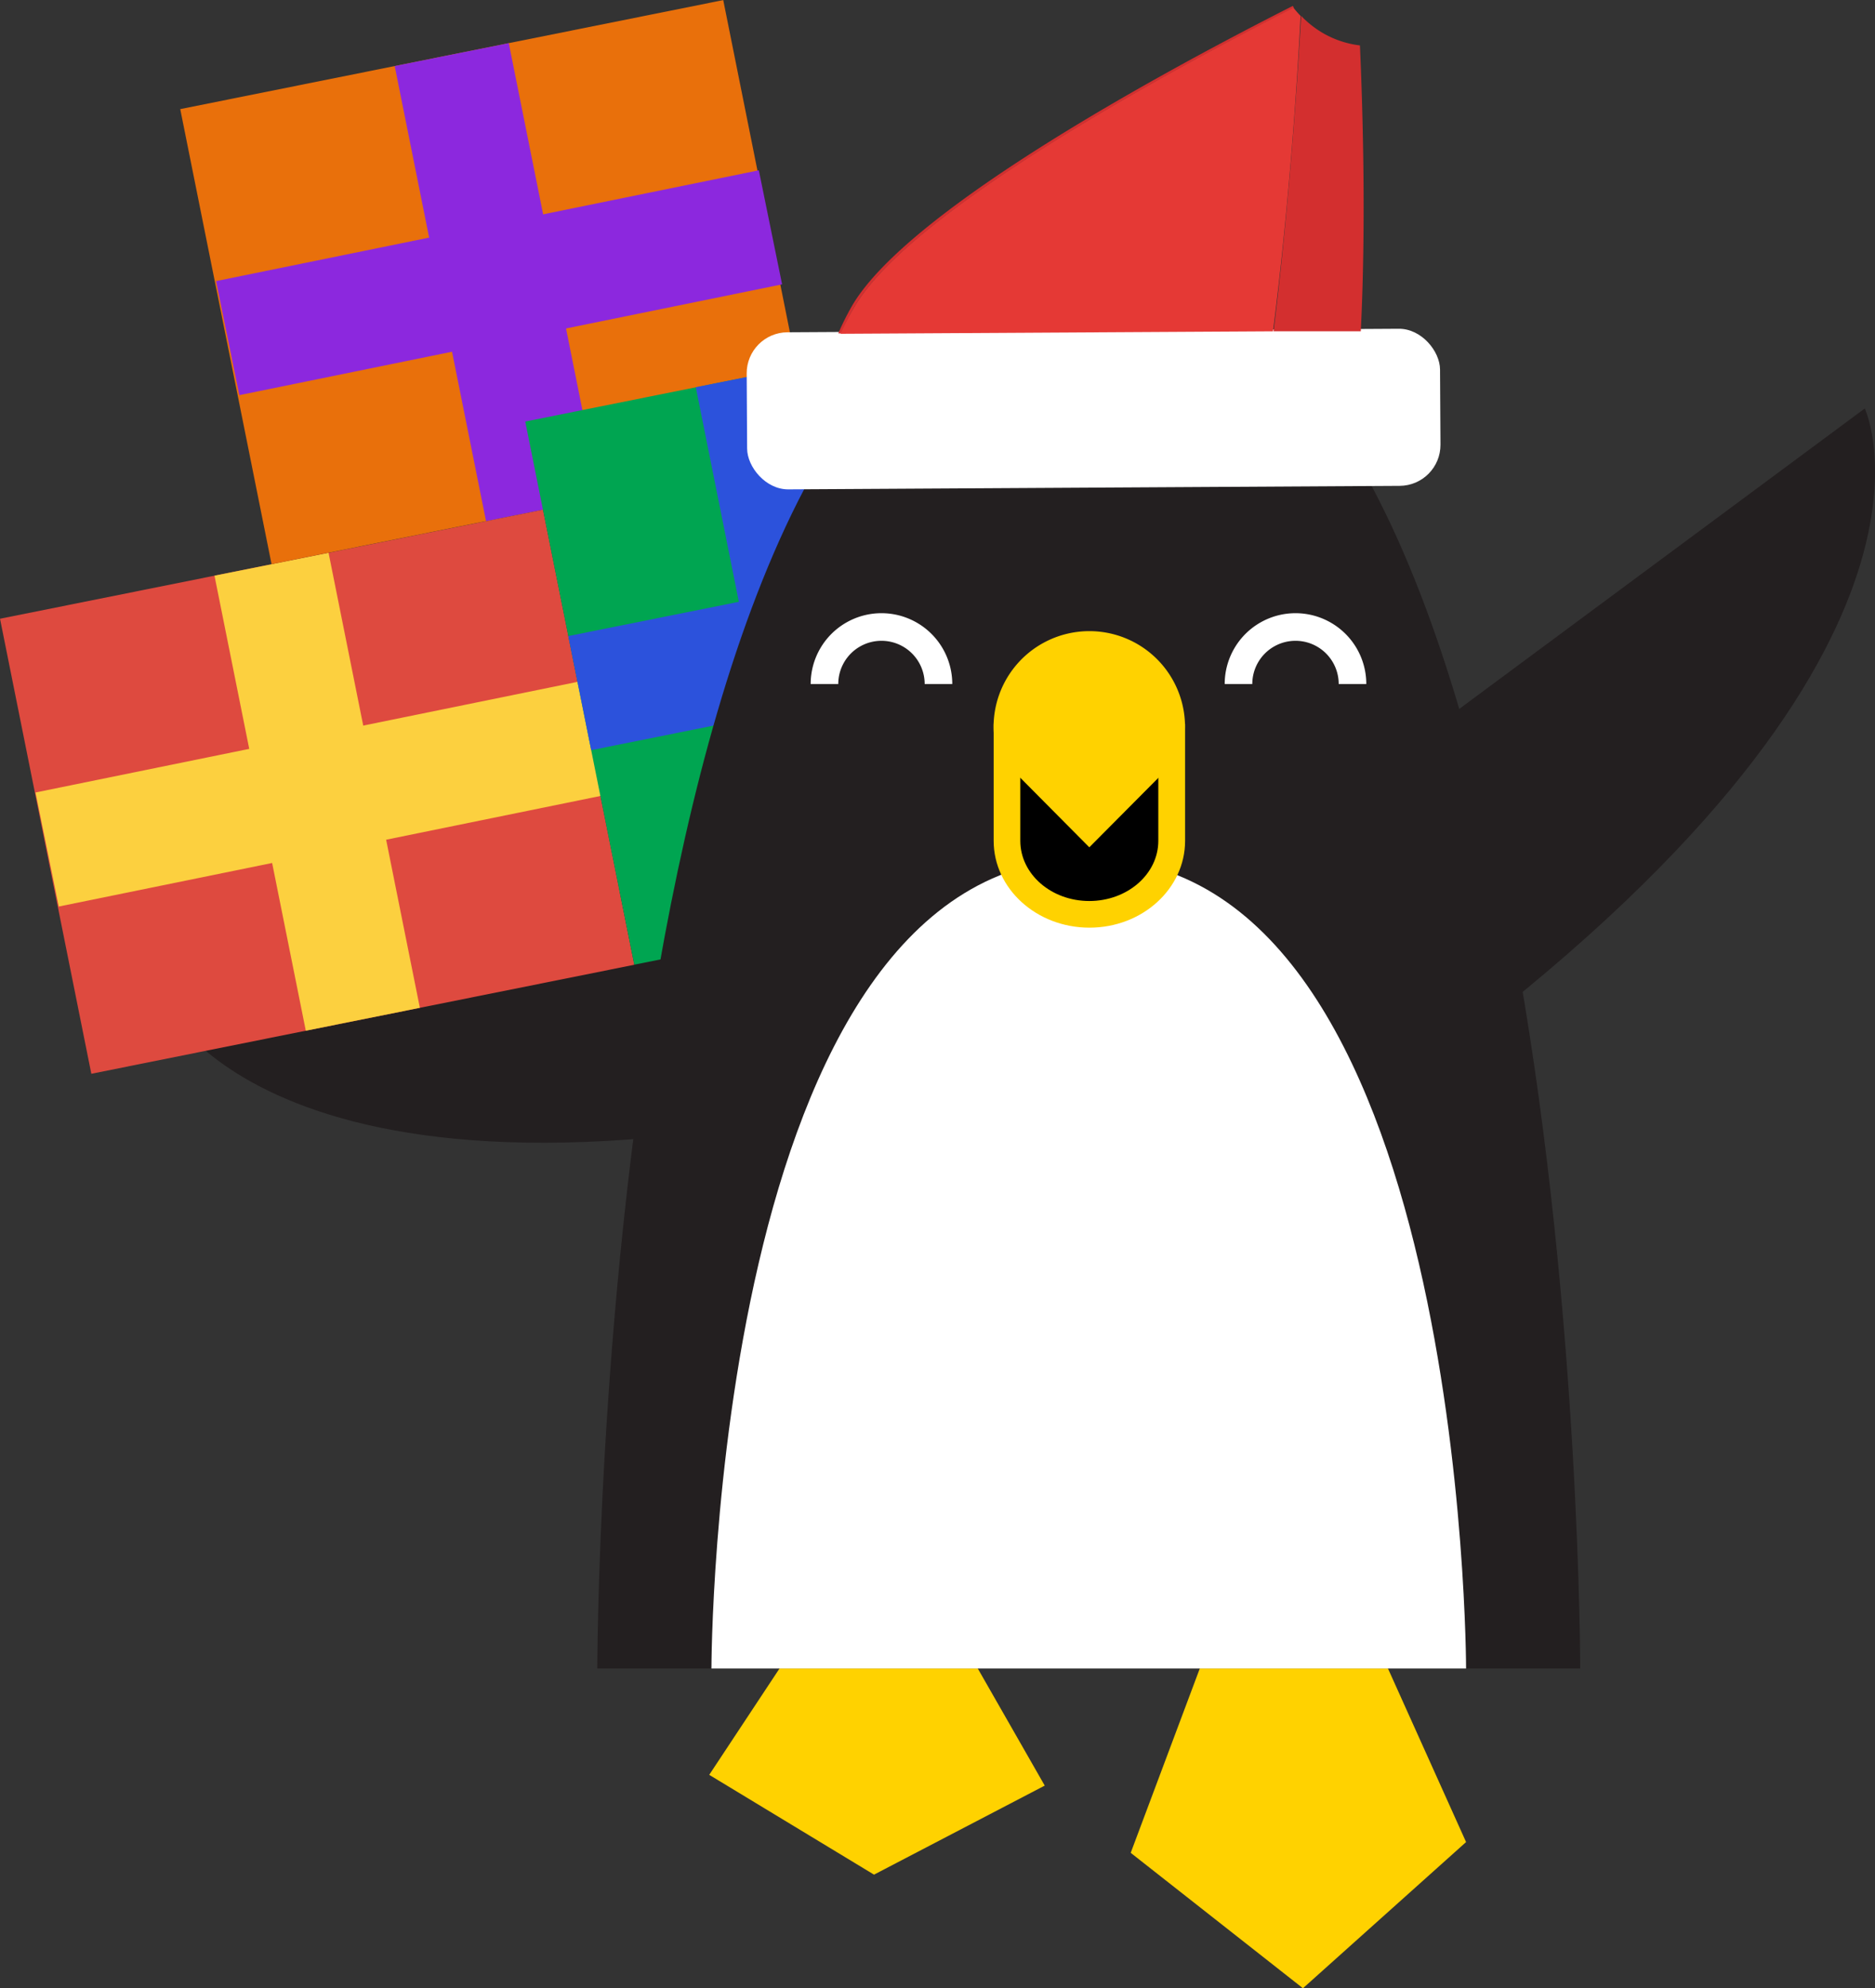 <svg xmlns="http://www.w3.org/2000/svg" viewBox="0 0 135.86 144.03" width="135.86" height="144.03"><rect x="0" y="0" width="135.86" height="144.03" fill="#333333" stroke="none"/><defs><style>.cls-1{fill:#231f20;}.cls-2{fill:#de4a3f;}.cls-3{fill:#fcd03f;}.cls-4{fill:#e9700b;}.cls-5{fill:#8c28de;}.cls-6{fill:#00a551;}.cls-7{fill:#2c52dc;}.cls-8{fill:#ffd200;}.cls-11,.cls-9{fill:none;}.cls-10{fill:#fff;}.cls-11{stroke:#fff;stroke-miterlimit:10;stroke-width:2px;}.cls-12{fill:#d32f2f;}.cls-13{fill:#e53935;}</style></defs><title>penguin_presents</title><g id="Layer_2" data-name="Layer 2"><g id="ART"><path class="cls-1" d="M66.84,59.07,12,72.77s8.46,17.89,56.73,5.84Z"/><rect class="cls-2" x="2.92" y="40.54" width="40.13" height="33.62" transform="translate(-10.84 5.65) rotate(-11.35)"/><rect class="cls-3" x="18.77" y="40.54" width="8.43" height="33.62" transform="translate(-10.84 5.65) rotate(-11.35)"/><rect class="cls-3" x="18.77" y="37.29" width="8.43" height="40.13" transform="matrix(0.2, 0.98, -0.98, 0.2, 74.69, 23.53)"/><rect class="cls-4" x="15.98" y="3.62" width="40.13" height="33.62" transform="translate(-3.32 7.5) rotate(-11.35)"/><rect class="cls-5" x="31.83" y="3.62" width="8.43" height="33.62" transform="translate(-3.32 7.5) rotate(-11.35)"/><rect class="cls-5" x="31.83" y="0.37" width="8.43" height="40.13" transform="matrix(0.2, 0.98, -0.98, 0.2, 48.98, -18.93)"/><rect class="cls-6" x="38.43" y="30.09" width="40.13" height="33.62" transform="translate(92.96 -19.68) rotate(78.65)"/><rect class="cls-7" x="54.28" y="30.09" width="8.43" height="33.62" transform="translate(92.96 -19.68) rotate(78.65)"/><rect class="cls-7" x="54.28" y="26.84" width="8.43" height="40.13" transform="translate(125.08 81.37) rotate(168.65)"/><path class="cls-1" d="M89.69,63.24l45.43-33.65s8.44,17.91-31.54,47.52Z"/><polygon class="cls-8" points="69.94 119.28 75.7 129.35 63.33 135.8 51.39 128.57 57.79 118.89 69.94 119.28"/><polygon class="cls-9" points="69.94 119.28 75.7 129.35 63.33 135.8 51.39 128.57 57.79 118.89 69.94 119.28"/><polygon class="cls-8" points="87.53 119.28 81.93 134.22 94.41 144.03 106.23 133.44 99.68 118.89 87.53 119.28"/><polygon class="cls-9" points="87.53 119.28 81.93 134.22 94.41 144.03 106.23 133.44 99.68 118.89 87.53 119.28"/><path class="cls-1" d="M114.5,120.87H43.28s0-101.33,35.61-101.33S114.5,120.87,114.5,120.87Z"/><path class="cls-10" d="M106.23,120.87H51.55s0-58.68,27.34-58.68S106.23,120.87,106.23,120.87Z"/><path d="M78.93,66.23c-3.29,0-6-2.38-6-5.32V53.39H84.9v7.52C84.9,63.85,82.22,66.23,78.93,66.23Z"/><path class="cls-8" d="M83.93,54.36v6.55c0,2.41-2.24,4.36-5,4.36s-5-1.95-5-4.36V54.36h10m1.93-1.93H72v8.48c0,3.47,3.11,6.29,6.94,6.29s6.93-2.82,6.93-6.29V52.43Z"/><path class="cls-8" d="M78.93,45.72h0a6.93,6.93,0,0,1,6.62,9l-6.62,6.66L72.3,54.7A6.94,6.94,0,0,1,78.93,45.72Z"/><path class="cls-11" d="M68,49.55a4.13,4.13,0,0,0-8.26,0"/><path class="cls-11" d="M89.74,49.55a4.13,4.13,0,1,1,8.26,0"/><rect class="cls-10" x="54.12" y="23.95" width="50.24" height="11.38" rx="2.97" ry="2.97" transform="translate(-0.17 0.45) rotate(-0.33)"/><path class="cls-12" d="M61.9,22.24c4.1-7,23-17.19,31.86-21.68L93.67.43C84.83,4.91,65.85,15.11,61.74,22.15a20.39,20.39,0,0,0-1,2h.2A20.87,20.87,0,0,1,61.9,22.24Z"/><path class="cls-12" d="M94.28,1.15c-.31,5.33-.92,14.09-2,22.85l6.32,0c.38-7.62.16-15.67-.06-20.71a7,7,0,0,1-2.71-.91A7.19,7.19,0,0,1,94.28,1.15Z"/><path class="cls-13" d="M61.9,22.24a20.87,20.87,0,0,0-1,1.94L92.24,24c1.12-8.76,1.73-17.52,2-22.85a7.08,7.08,0,0,1-.52-.59C84.9,5.05,66,15.22,61.9,22.24Z"/></g></g></svg>